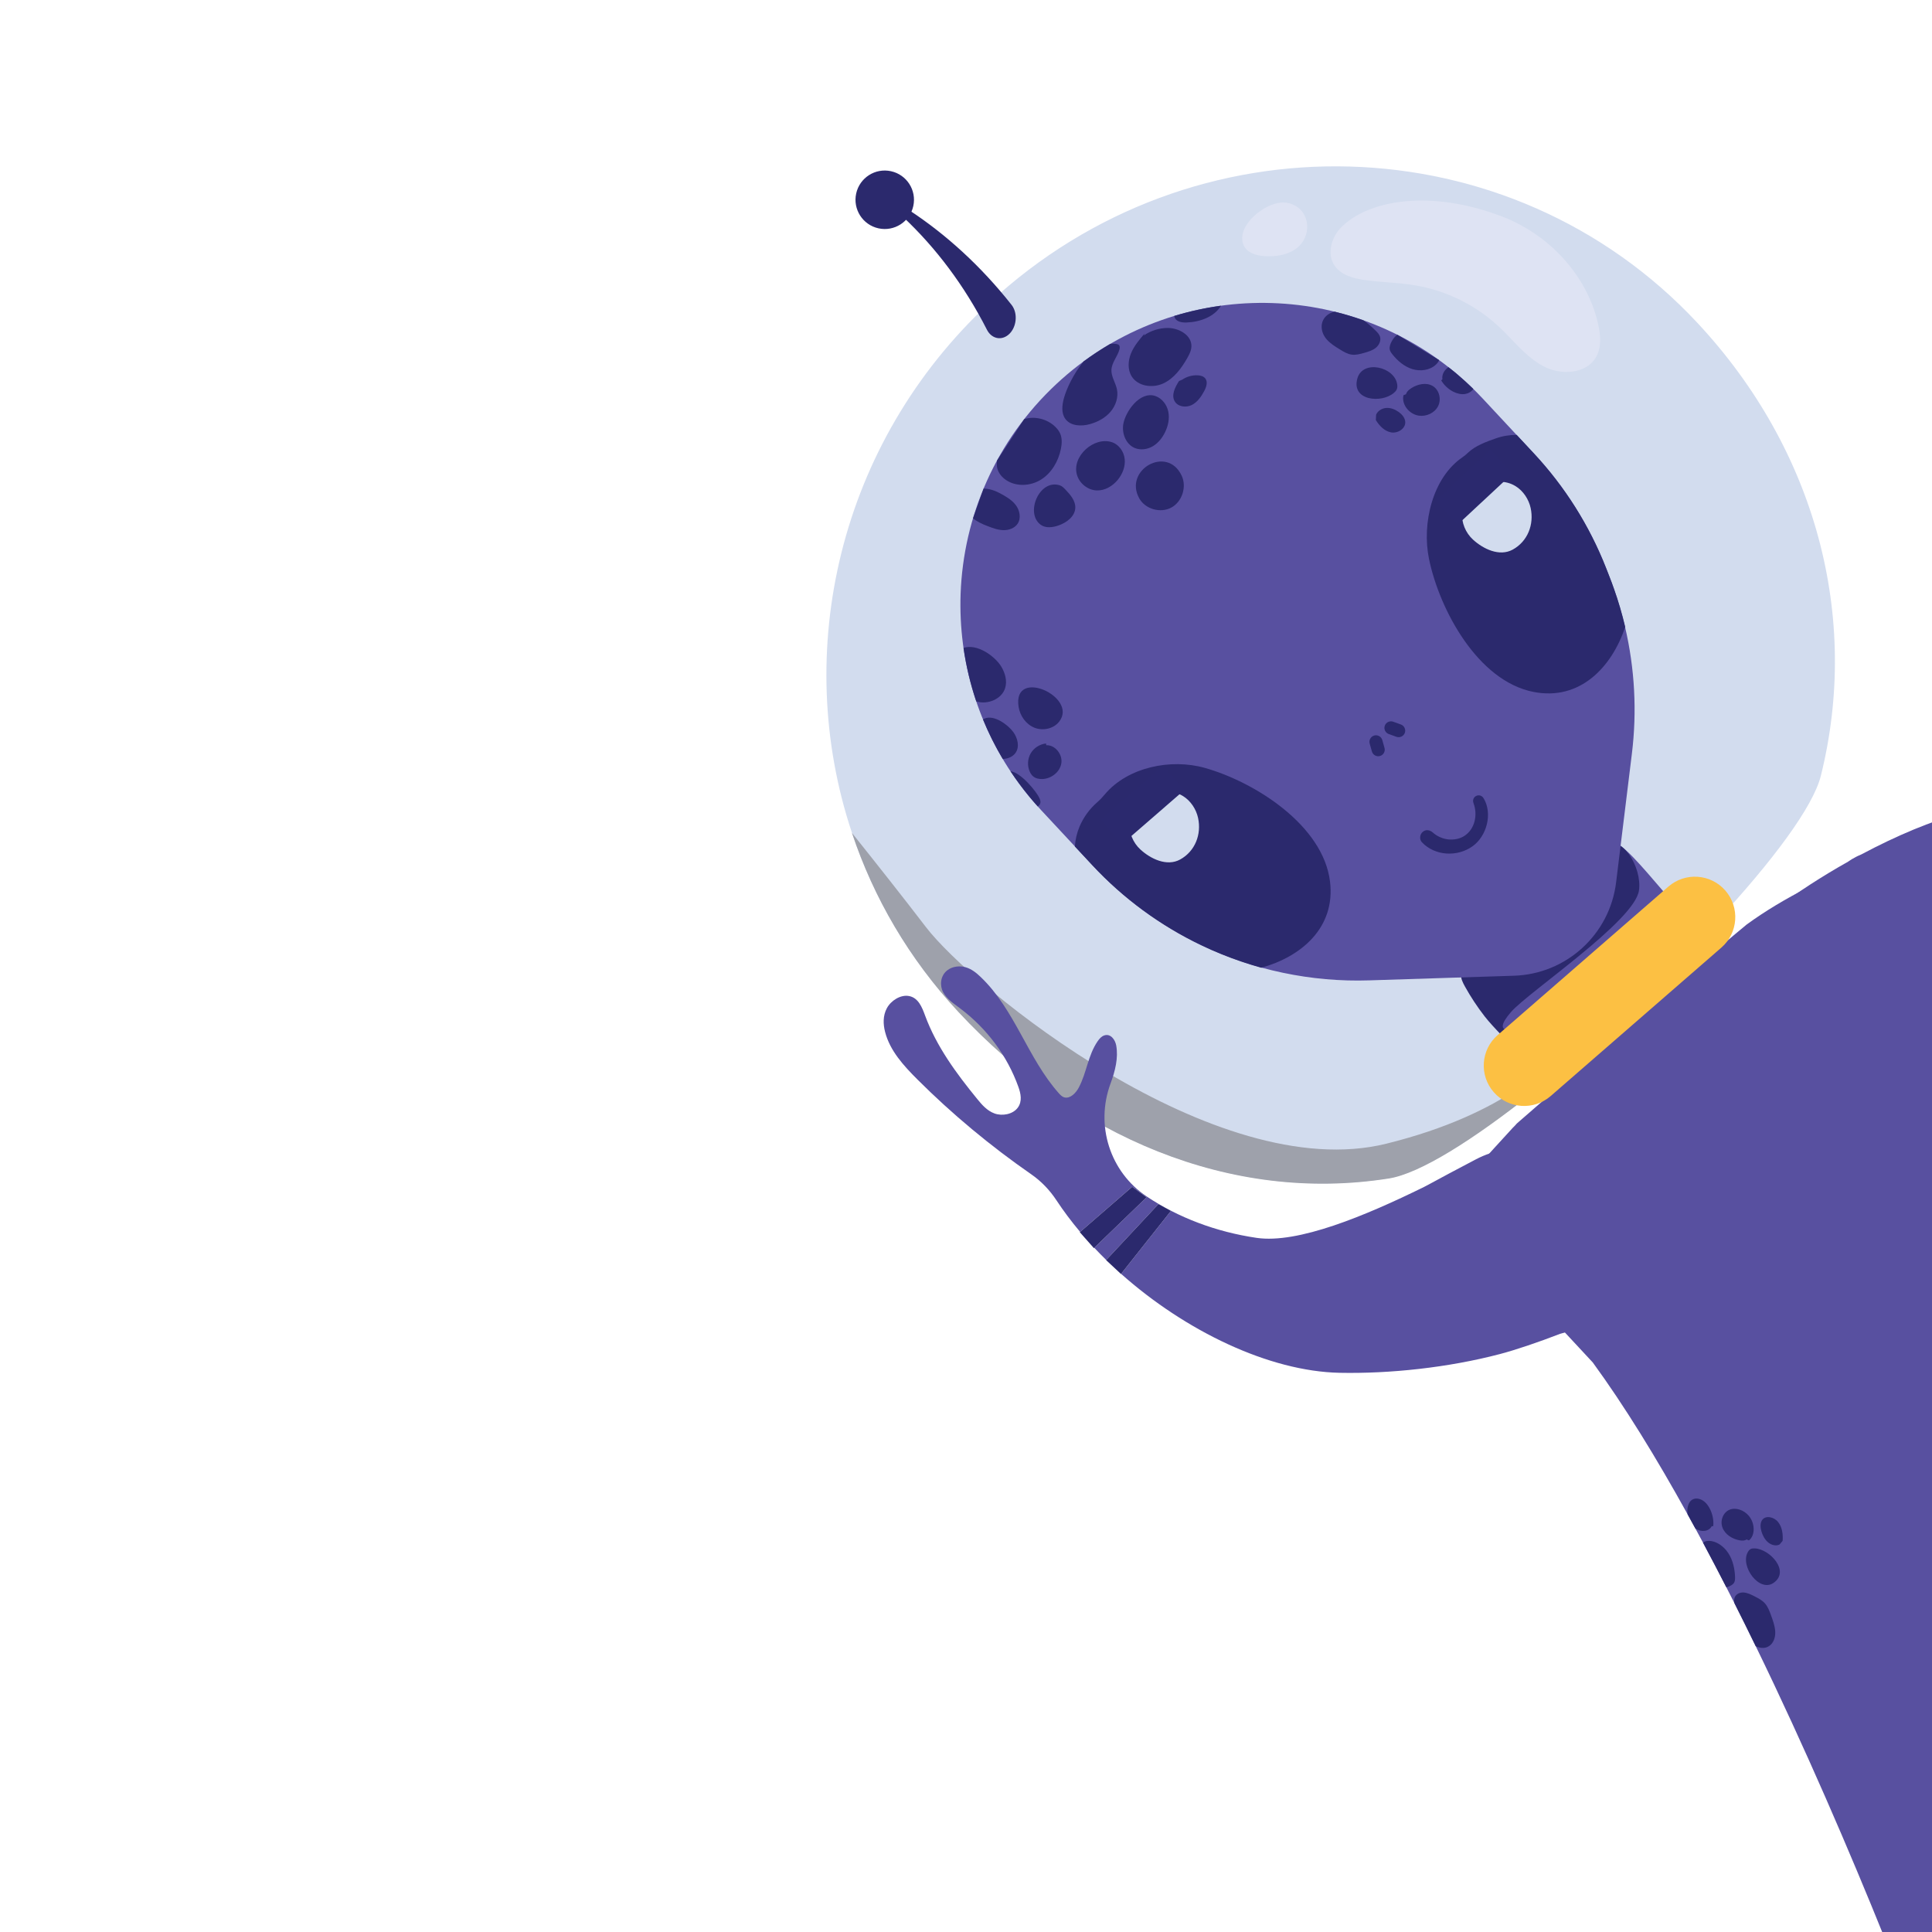 <svg xmlns="http://www.w3.org/2000/svg" viewBox="0 0 3000 3000" width="3000" height="3000" style="width: 100%; height: 100%; transform: translate3d(0px, 0px, 0px);" preserveAspectRatio="xMidYMid slice"><defs><clipPath id="__lottie_element_2"><rect width="3000" height="3000" x="0" y="0"></rect></clipPath><clipPath id="__lottie_element_4"><path d="M0,0 L2188,0 L2188,2619 L0,2619z"></path></clipPath></defs><g clip-path="url(#__lottie_element_2)"><g clip-path="url(#__lottie_element_4)" style="display: block;" transform="matrix(-1.381,1.201,1.201,1.381,2454.774,-1438.018)" opacity="1"><g style="display: block;" transform="matrix(0.999,0.034,-0.034,0.999,652.457,516.104)" opacity="1"><g opacity="1" transform="matrix(1,0,0,1,125.856,191.25)"><path fill="rgb(222,227,243)" fill-opacity="1" d=" M104.538,-181.666 C104.538,-181.666 125.606,-132.039 76.333,-94.186 C27.06,-56.333 7.06,39.119 7.06,39.119 C7.06,39.119 -9.607,129 -9.607,129 C-9.607,129 -106.939,191 -116.273,125 C-125.606,59 -92.273,-33.666 -92.273,-33.666 C-92.273,-33.666 -36.94,-112.888 15.06,-142.277 C67.06,-171.666 73.828,-191 73.828,-191 C73.828,-191 104.538,-181.666 104.538,-181.666z"></path></g></g><g style="display: block;" transform="matrix(0.999,0.034,-0.034,0.999,634.867,442.644)" opacity="1"><g opacity="1" transform="matrix(1,0,0,1,429.01,407.921)"><path fill="rgb(210,220,238)" fill-opacity="1" d=" M391.32,-158.14 C324.27,-305.229 174.279,-407.67 0,-407.67 C-236.801,-407.67 -428.76,-218.551 -428.76,14.729 C-428.76,162.099 -359.551,291.49 -243.44,367.06 C-197.471,396.99 -14.6,407.67 119.609,396.909 C183.05,391.829 235.609,381.961 257.71,367.06 C370.57,290.98 428.76,159.63 428.76,14.729 C428.76,-46.86 415.38,-105.38 391.32,-158.14z M-246.86,-204.779 C-255.95,-193.569 -266.471,-183.56 -275.26,-172.109 C-291.63,-150.739 -301.519,-124.471 -303.29,-97.61 C-304.391,-80.881 -302.5,-63.58 -308.03,-47.761 C-312.76,-34.191 -325.65,-22.039 -339.29,-22.039 C-341.57,-22.039 -343.87,-22.37 -346.15,-23.101 C-355.28,-26 -361.66,-34.199 -366.48,-42.489 C-387.96,-79.489 -387.63,-127.011 -368.67,-165.351 C-340.5,-222.33 -297.32,-251.119 -264.82,-251.119 C-264.17,-251.119 -263.51,-251.11 -262.86,-251.091 C-250.971,-250.66 -238.43,-243.05 -236.519,-231.3 C-234.95,-221.64 -240.7,-212.39 -246.86,-204.779z M-198.87,-277.131 C-205,-270.761 -212.69,-265.449 -221.42,-264.06 C-222.68,-263.859 -223.92,-263.76 -225.141,-263.76 C-241.67,-263.76 -254.18,-281.381 -243.99,-296.7 C-238.81,-304.49 -226.519,-308.51 -215.301,-308.51 C-208.87,-308.51 -202.801,-307.189 -198.599,-304.51 C-195.391,-302.459 -192.62,-299.47 -191.59,-295.81 C-189.7,-289.06 -194.01,-282.171 -198.87,-277.131z"></path></g></g><g style="display: block;" transform="matrix(0.999,0.034,-0.034,0.999,1108.363,708.574)" opacity="1"><g opacity="1" transform="matrix(1,0,0,1,5.155,543.025)"><path fill="rgb(158,161,171)" fill-opacity="1" d=" M-4.905,-1.325 C-4.905,-1.325 -1.426,-0.275 4.905,1.325 C-1.575,0.005 -4.905,-1.325 -4.905,-1.325z"></path></g><g opacity="1" transform="matrix(1,0,0,1,192.765,277.775)"><path fill="rgb(158,161,171)" fill-opacity="1" d=" M182.665,-104.655 C182.665,40.245 124.476,171.595 11.615,247.675 C-10.485,262.575 -63.045,272.445 -126.485,277.525 C-151.655,273.945 -171.535,269.406 -182.665,266.585 C-160.035,271.225 -99.114,275.855 -6.896,224.575 C124.015,151.765 159.905,-113.145 153.745,-176.255 C150.755,-206.875 147.636,-245.675 145.226,-277.525 C169.285,-224.765 182.665,-166.245 182.665,-104.655z"></path></g></g><g style="display: block;" transform="matrix(1,0,0,1,953.61,1134.251)" opacity="1"><g opacity="1" transform="matrix(1,0,0,1,97.112,74.554)"><path fill="rgb(88,80,160)" fill-opacity="1" d=" M-92,15.848 C-92.259,19.494 -92.515,23.267 -91.897,26.783 C-91.276,30.314 -89.827,33.244 -88.223,35.676 C-83.826,42.342 -78.174,45.914 -72.604,48.98 C-26.565,74.304 24.048,74.1 70.017,48.404 C74.37,45.97 78.782,43.219 82.309,38.182 C93.236,22.58 91.439,-6.701 88.651,-30.72 C87.908,-37.114 87.064,-43.863 84.49,-48.631 C82.711,-51.927 80.28,-53.92 77.865,-55.618 C51.287,-74.304 21.318,-65.722 -7.166,-59.781 C-27.575,-55.522 -48.092,-52.785 -68.637,-51.566 C-78.489,-50.981 -85.92,-67.647 -89.546,-52.491 C-93.236,-37.061 -90.812,-0.823 -92,15.848z"></path></g><g opacity="1" transform="matrix(1,0,0,1,99.102,46.71)"><path fill="rgb(43,41,109)" fill-opacity="1" d=" M76.449,34.993 C80.895,33.588 89.755,35.698 90.081,29.658 C90.415,23.466 90.708,14.864 90.368,8.919 C89.786,-1.28 88.431,-11.385 86.339,-21.15 C85.585,-24.666 84.612,-28.381 82.524,-30.431 C80.607,-32.313 78.15,-32.394 75.845,-32.372 C51.164,-32.151 26.632,-27.75 2.053,-24.964 C-10.313,-23.565 -22.71,-22.491 -35.116,-22.632 C-46.742,-22.765 -70.085,-35.699 -81.446,-34.196 C-98.852,-31.894 -93.786,1.123 -78.491,14.365 C-58.672,31.523 48.554,17.757 71.001,20.911 C98.852,24.824 76.449,34.993 76.449,34.993z"></path></g></g><g style="display: block;" transform="matrix(0.999,0.034,-0.034,0.999,808.801,537.733)" opacity="1"><g opacity="1" transform="matrix(1,0,0,1,256.443,331.252)"><path fill="rgb(88,80,160)" fill-opacity="1" d=" M-231.729,108.778 C-230.464,112.004 -229.156,115.145 -227.761,118.286 C-227.761,118.286 -227.761,118.328 -227.761,118.328 C-223.225,128.794 -218.124,138.998 -212.498,148.853 C-194.576,180.164 -171.202,208.202 -143.424,231.532 C-143.424,231.532 -59.175,302.35 -59.175,302.35 C-25.118,331.001 24.726,330.52 58.259,301.26 C58.259,301.26 150.794,220.457 150.794,220.457 C169.414,204.234 185.942,185.831 200.071,165.772 C203.734,160.584 207.222,155.306 210.536,149.9 C210.536,149.9 210.58,149.855 210.58,149.855 C214.113,144.056 217.47,138.17 220.609,132.109 C223.008,127.704 225.232,123.168 227.369,118.59 C230.072,112.833 232.602,106.946 234.914,100.973 C248.954,65.172 256.193,27.015 256.193,-11.448 C256.193,-11.448 256.193,-74.853 256.193,-74.853 C256.193,-84.751 255.626,-94.52 254.537,-104.113 C247.82,-163.158 221.001,-216.097 181.145,-255.998 C134.79,-302.309 70.775,-331.001 0,-331.001 C-128.772,-331.001 -235.348,-235.981 -253.445,-112.267 C-253.881,-109.564 -254.23,-106.861 -254.536,-104.113 C-254.536,-104.113 -254.536,-104.069 -254.536,-104.069 C-255.625,-94.475 -256.193,-84.751 -256.193,-74.853 C-256.193,-74.853 -256.193,-11.708 -256.193,-11.708 C-256.193,26.927 -248.91,65.258 -234.738,101.191 C-234.738,101.191 -231.729,108.778 -231.729,108.778z"></path></g></g><g style="display: block;" transform="matrix(0.999,0.034,-0.034,0.999,809.018,539.465)" opacity="1"><g opacity="1" transform="matrix(1,0,0,1,175.56,40.664)"><path fill="rgb(43,41,109)" fill-opacity="1" d=" M-1.648,-21.686 C-8.657,-20.665 -15.339,-17.502 -20.572,-12.729 C-27.636,-6.284 -31.554,5.736 -24.863,12.566 C-22.325,15.156 -18.77,16.444 -15.306,17.52 C-5.764,20.485 4.633,22.444 14.123,19.322 C23.616,16.2 31.555,6.52 29.636,-3.285 C28.335,-9.938 22.886,-15.176 16.728,-18.01 C10.57,-20.843 3.707,-21.661 -3.025,-22.444 C-3.025,-22.444 -1.648,-21.686 -1.648,-21.686z"></path></g><g opacity="1" transform="matrix(1,0,0,1,233.47,24.06)"><path fill="rgb(43,41,109)" fill-opacity="1" d=" M25.19,18.84 C19.081,21.99 12.12,23.81 5.291,23.02 C-1.539,22.22 -8.2,18.57 -11.72,12.66 C-14.64,7.76 -15.41,1.52 -19.47,-2.48 C-23.9,-6.84 -30.89,-7.219 -36.179,-10.48 C-37.3,-11.17 -38.44,-12.179 -38.44,-13.5 C-38.44,-14.34 -37.959,-15.11 -37.44,-15.77 C-36.38,-17.11 -35.169,-18.27 -33.829,-19.27 C-25.079,-21.24 -16.169,-22.77 -7.099,-23.81 C-7.099,-23.81 -7.089,-23.81 -7.089,-23.81 C6.02,-22.11 19.47,-16.77 26.821,-12.13 C31.84,-8.95 36.831,-4.54 37.53,1.361 C38.44,8.9 31.95,15.361 25.19,18.84z"></path></g><g opacity="1" transform="matrix(1,0,0,1,312.921,26.35)"><path fill="rgb(43,41,109)" fill-opacity="1" d=" M24.52,-14.66 C26.43,-13.06 27.96,-11.38 28.92,-9.66 C30.99,-5.95 31.22,-1.42 30.27,2.72 C27.91,12.99 18.46,20.78 8.11,22.71 C-2.24,24.63 -13.12,21.28 -21.7,15.18 C-25.44,12.52 -28.95,9.149 -30.36,4.78 C-31.1,2.49 -31.22,0.05 -31.07,-2.34 C-30.47,-11.67 -24.57,-20.64 -16.23,-24.63 C-16.23,-24.63 24.52,-14.66 24.52,-14.66z"></path></g><g opacity="1" transform="matrix(1,0,0,1,276.017,73.377)"><path fill="rgb(43,41,109)" fill-opacity="1" d=" M-20.483,-6.561 C-23.53,-1.014 -22.456,6.25 -18.646,11.302 C-14.836,16.355 -8.683,19.311 -2.414,20.169 C4.46,21.111 11.973,19.494 16.875,14.584 C22.218,9.232 23.531,0.372 20.184,-6.411 C12.931,-21.112 -12.698,-20.732 -20.483,-6.561z"></path></g><g opacity="1" transform="matrix(1,0,0,1,223.528,72.645)"><path fill="rgb(43,41,109)" fill-opacity="1" d=" M-21.623,-9.506 C-24.526,-4.216 -23.818,2.593 -20.696,7.757 C-17.575,12.919 -12.337,16.55 -6.705,18.711 C-1.743,20.613 3.738,21.474 8.926,20.332 C14.114,19.188 18.953,15.851 21.163,11.018 C24.526,3.66 20.951,-5.531 14.536,-10.462 C5.778,-17.193 -15.053,-21.475 -21.623,-9.506z"></path></g><g opacity="1" transform="matrix(1,0,0,1,248.114,117.526)"><path fill="rgb(43,41,109)" fill-opacity="1" d=" M-16.524,10.454 C-13.307,20.402 -1.745,26.871 8.372,24.235 C18.489,21.601 25.443,10.143 22.942,-0.008 C16.323,-26.871 -25.443,-17.141 -16.524,10.454z"></path></g><g opacity="1" transform="matrix(1,0,0,1,368.441,42.685)"><path fill="rgb(43,41,109)" fill-opacity="1" d=" M17.38,-8.986 C16.91,-4.706 15.04,-0.174 12.99,4.055 C10.95,8.265 8.84,12.555 5.521,15.845 C2.191,19.135 -2.649,21.294 -7.2,20.195 C-12.68,18.874 -16.22,13.175 -16.8,7.565 C-17.38,1.955 -15.62,-3.616 -13.809,-8.956 C-12.29,-13.446 -9.77,-18.134 -6.34,-21.294 C-6.34,-21.294 17.38,-8.986 17.38,-8.986z"></path></g><g opacity="1" transform="matrix(1,0,0,1,331.302,69.52)"><path fill="rgb(43,41,109)" fill-opacity="1" d=" M-18.454,-6.045 C-19.401,-4.334 -19.451,-2.284 -19.476,-0.328 C-19.557,5.749 -19.362,12.538 -15.066,16.839 C-9.84,22.069 -1.019,21.048 5.731,18.031 C10.445,15.925 15.188,12.507 16.219,7.448 C19.556,-8.917 -9.595,-22.07 -18.454,-6.045z"></path></g><g opacity="1" transform="matrix(1,0,0,1,127.231,36.31)"><path fill="rgb(43,41,109)" fill-opacity="1" d=" M12.79,-0.771 C4.25,6.7 -7.72,11.879 -18.42,8.82 C-7.37,1.03 4.32,-5.9 16.561,-11.879 C16.891,-11.4 17.16,-10.879 17.33,-10.31 C18.42,-6.74 15.6,-3.231 12.79,-0.771z"></path></g><g opacity="1" transform="matrix(1,0,0,1,177.242,79.508)"><path fill="rgb(43,41,109)" fill-opacity="1" d=" M-1.465,-10.902 C-6.046,-10.215 -10.383,-7.999 -13.625,-4.691 C-15.306,-2.977 -16.763,-0.759 -16.583,1.636 C-16.291,5.5 -12.13,7.727 -8.457,8.966 C-3.382,10.676 2.161,11.905 7.287,10.351 C12.412,8.798 16.763,3.607 15.673,-1.637 C14.398,-7.766 7.254,-10.369 1.185,-11.905 C1.185,-11.905 -1.465,-10.902 -1.465,-10.902z"></path></g><g opacity="1" transform="matrix(1,0,0,1,44.961,135.795)"><path fill="rgb(43,41,109)" fill-opacity="1" d=" M17.709,-8.586 C17.84,-3.856 16.56,0.784 15.3,5.345 C14.319,8.875 13.279,12.535 10.939,15.365 C8.68,18.096 5.43,19.795 2.279,21.414 C-0.98,23.085 -4.351,24.785 -8.011,25.025 C-11.66,25.256 -15.69,23.615 -17.121,20.245 C-17.84,18.565 -17.84,16.664 -17.77,14.835 C-17.621,10.104 -17.17,5.345 -16.131,0.725 C-16.121,0.725 -16.121,0.715 -16.121,0.715 C-12.211,-6.806 -7.94,-14.096 -3.32,-21.155 C-1.961,-22.025 -0.48,-22.676 1.109,-23.046 C10.66,-25.256 17.449,-17.606 17.709,-8.586z"></path></g><g opacity="1" transform="matrix(1,0,0,1,17.936,185.205)"><path fill="rgb(43,41,109)" fill-opacity="1" d=" M8.705,9.975 C5.144,16.155 -1.465,20.865 -8.606,20.834 C-10.155,20.825 -11.785,20.565 -13.125,19.825 C-13.125,19.825 -1.865,-20.015 -1.865,-20.015 C1.775,-20.865 9.165,-18.675 11.285,-15.505 C12.205,-14.126 12.435,-12.416 12.564,-10.765 C13.125,-3.645 12.265,3.785 8.705,9.975z"></path></g><g opacity="1" transform="matrix(1,0,0,1,59.613,179.873)"><path fill="rgb(43,41,109)" fill-opacity="1" d=" M-14.683,16.07 C-13.833,17.276 -12.761,18.388 -11.392,18.939 C-10.213,19.413 -8.906,19.436 -7.637,19.382 C6.141,18.791 23.386,-0.52 6.535,-10.727 C-7.847,-19.437 -23.386,3.7 -14.683,16.07z"></path></g><g opacity="1" transform="matrix(1,0,0,1,38.321,220.615)"><path fill="rgb(43,41,109)" fill-opacity="1" d=" M7.785,-12.71 C5.888,-14.704 2.722,-14.703 0.013,-14.207 C-6.356,-13.037 -12.866,-9.236 -14.602,-2.997 C-16.338,3.244 -12.236,10.322 -6.139,12.514 C-0.042,14.704 7.225,12.233 11.27,7.173 C16.339,0.832 15.679,-9.856 8.919,-14.351 C7.755,-13.878 6.591,-13.407 5.427,-12.934 C5.427,-12.934 7.785,-12.71 7.785,-12.71z"></path></g><g opacity="1" transform="matrix(1,0,0,1,8.256,228.8)"><path fill="rgb(43,41,109)" fill-opacity="1" d=" M6.006,4.16 C4.796,7.41 2.825,10.49 -0.064,12.41 C-2.374,13.94 -5.336,14.61 -8.006,14.02 C-7.745,8.181 -7.274,2.4 -6.624,-3.34 C-6.624,-3.34 -6.624,-3.379 -6.624,-3.379 C-6.314,-6.129 -5.965,-8.84 -5.535,-11.539 C-5.426,-12.329 -5.306,-13.11 -5.176,-13.89 C-1.115,-14.61 3.296,-13.329 5.585,-9.93 C5.585,-9.93 6.975,-9.949 6.975,-9.949 C8.005,-5.279 7.665,-0.319 6.006,4.16z"></path></g><g opacity="1" transform="matrix(1,0,0,1,69.565,214.656)"><path fill="rgb(43,41,109)" fill-opacity="1" d=" M5.999,-12.094 C2.627,-13.642 -1.549,-12.68 -4.398,-10.306 C-7.249,-7.929 -8.898,-4.362 -9.635,-0.727 C-10.341,2.749 -10.166,6.707 -7.826,9.371 C-4.071,13.642 3.555,12.062 6.93,7.486 C10.306,2.907 10.342,-3.337 9.249,-8.919 C9.249,-8.919 5.999,-12.094 5.999,-12.094z"></path></g><g opacity="1" transform="matrix(1,0,0,1,470.835,135.705)"><path fill="rgb(43,41,109)" fill-opacity="1" d=" M18.915,13.635 C18.876,13.704 18.835,13.775 18.796,13.845 C13.755,22.345 1.956,26.945 -6.654,22.105 C-12.234,18.954 -15.454,12.715 -16.755,6.435 C-18.915,-3.975 -14.964,-22.235 -4.095,-26.945 C4.745,-14.206 12.466,-0.636 18.915,13.635z"></path></g><g opacity="1" transform="matrix(1,0,0,1,495.066,184.65)"><path fill="rgb(43,41,109)" fill-opacity="1" d=" M11.525,15.78 C8.355,18.53 4.145,20.23 0.085,19.38 C-6.116,18.09 -9.804,11.45 -10.594,5.17 C-11.524,-2.2 -8.884,-16.98 -0.495,-19.861 C-0.014,-20.02 0.455,-20.151 0.924,-20.23 C5.305,-8.611 8.866,3.42 11.525,15.78z"></path></g><g opacity="1" transform="matrix(1,0,0,1,447.834,179.921)"><path fill="rgb(43,41,109)" fill-opacity="1" d=" M2.174,29.951 C9.819,31.143 17.763,26.352 21.023,19.334 C24.281,12.318 23.092,3.661 18.75,-2.743 C-0.51,-31.143 -24.28,25.827 2.174,29.951z"></path></g><g opacity="1" transform="matrix(1,0,0,1,481.909,226.585)"><path fill="rgb(43,41,109)" fill-opacity="1" d=" M-10.29,-9.563 C-16.058,-4.636 -15.222,5.607 -9.289,10.332 C-3.356,15.057 5.92,14.192 11.658,9.232 C13.807,7.376 15.584,4.895 15.891,2.072 C16.058,0.534 15.779,-1.025 15.301,-2.497 C13.626,-7.636 9.35,-11.853 4.188,-13.456 C-0.976,-15.058 -6.888,-14.002 -11.179,-10.716 C-11.179,-10.716 -10.29,-9.563 -10.29,-9.563z"></path></g><g opacity="1" transform="matrix(1,0,0,1,507.626,231.485)"><path fill="rgb(43,41,109)" fill-opacity="1" d=" M4.685,18.695 C3.325,18.965 1.925,18.735 0.855,17.855 C-0.215,16.985 -0.775,15.645 -1.215,14.335 C-2.935,9.335 -4.685,-11.955 1.275,-18.965 C1.985,-14.705 2.585,-10.395 3.075,-6.065 C3.996,2.065 4.555,10.335 4.685,18.695z"></path></g></g><g style="display: block;" transform="matrix(0.999,0.034,-0.034,0.999,1032.907,946.227)" opacity="1"><g opacity="1" transform="matrix(1,0,0,1,28.732,9.677)"><path fill="rgb(43,41,109)" fill-opacity="1" d=" M4.129,8.03 C4.129,8.03 4.129,8.03 4.129,8.03 C1.409,9.427 -1.96,8.346 -3.357,5.628 C-3.357,5.628 -6.53,-0.542 -6.53,-0.542 C-7.929,-3.261 -6.848,-6.63 -4.128,-8.029 C-1.408,-9.427 1.96,-8.346 3.358,-5.626 C3.358,-5.626 6.531,0.543 6.531,0.543 C7.929,3.262 6.849,6.632 4.129,8.03z"></path></g><g opacity="1" transform="matrix(1,0,0,1,8.179,9.677)"><path fill="rgb(43,41,109)" fill-opacity="1" d=" M-4.129,8.03 C-4.129,8.03 -4.129,8.03 -4.129,8.03 C-1.409,9.427 1.96,8.346 3.358,5.628 C3.358,5.628 6.53,-0.542 6.53,-0.542 C7.929,-3.261 6.848,-6.63 4.129,-8.029 C1.409,-9.427 -1.96,-8.346 -3.358,-5.626 C-3.358,-5.626 -6.53,0.543 -6.53,0.543 C-7.929,3.262 -6.848,6.632 -4.129,8.03z"></path></g></g><g style="display: block;" transform="matrix(0.999,0.034,-0.034,0.999,1144.959,828.552)" opacity="1"><g opacity="1" transform="matrix(1,0,0,1,83.474,110.213)"><path fill="rgb(43,41,109)" fill-opacity="1" d=" M83.225,-91.328 C83.225,-91.328 83.225,-69.524 83.225,-69.524 C83.225,-31.062 75.985,7.094 61.945,42.896 C59.633,48.869 57.103,54.756 54.4,60.513 C49.385,71.327 43.76,81.705 37.612,91.778 C37.612,91.778 37.567,91.822 37.567,91.822 C6.388,108.088 -31.856,109.963 -55.011,77.998 C-83.225,39.102 -65.957,-27.095 -42.975,-64.946 C-27.235,-90.822 4.662,-109.963 34.249,-106.402 C37.354,-106.028 40.482,-105.748 43.606,-105.868 C52.052,-106.19 60.649,-104.572 68.574,-101.097 C74.068,-98.654 78.952,-95.34 83.225,-91.328z"></path></g></g><g style="display: block;" transform="matrix(0.999,0.034,-0.034,0.999,799.346,813.185)" opacity="1"><g opacity="1" transform="matrix(1,0,0,1,83.474,112.313)"><path fill="rgb(43,41,109)" fill-opacity="1" d=" M55.055,79.4 C31.419,112.062 -8.003,109.359 -39.53,92.177 C-45.156,82.322 -50.259,72.119 -54.793,61.653 C-54.793,61.653 -54.793,61.609 -54.793,61.609 C-56.188,58.469 -57.496,55.33 -58.76,52.103 C-58.76,52.103 -61.77,44.516 -61.77,44.516 C-75.942,8.584 -83.225,-29.748 -83.225,-68.384 C-83.225,-68.384 -83.225,-89.883 -83.225,-89.883 C-78.952,-93.938 -74.067,-97.252 -68.528,-99.695 C-60.208,-103.344 -51.308,-107.123 -42.522,-107.016 C-40.577,-106.993 -38.639,-107.063 -36.717,-107.362 C-6.453,-112.063 26.875,-90.084 43.019,-63.544 C66,-25.693 83.225,40.504 55.055,79.4z"></path></g></g><g style="display: block;" transform="matrix(0.999,0.034,-0.034,0.999,1212.087,857.153)" opacity="1"><g opacity="1" transform="matrix(1,0,0,1,30.275,32.679)"><path fill="rgb(210,220,238)" fill-opacity="1" d=" M20.622,-23.384 C13.666,-30.101 3.521,-32.429 -5.783,-30.357 C-11.258,-29.137 -16.658,-25.729 -20.338,-21.123 C-23.951,-17.905 -26.682,-13.764 -28.028,-8.802 C-30.025,-1.441 -28.602,6.875 -24.729,13.406 C-17.457,25.668 -3.636,32.429 10.448,28.881 C23.007,25.716 28.468,11.266 29.367,-0.392 C30.026,-8.931 26.761,-17.454 20.622,-23.384z"></path></g></g><g style="display: block;" transform="matrix(0.999,0.034,-0.034,0.999,826.626,843.923)" opacity="1"><g opacity="1" transform="matrix(1,0,0,1,30.275,32.679)"><path fill="rgb(210,220,238)" fill-opacity="1" d=" M20.621,-23.384 C13.666,-30.101 3.521,-32.429 -5.784,-30.357 C-11.26,-29.137 -16.658,-25.729 -20.339,-21.123 C-23.951,-17.905 -26.683,-13.764 -28.029,-8.802 C-30.026,-1.441 -28.602,6.875 -24.73,13.406 C-17.456,25.668 -3.637,32.429 10.448,28.881 C23.006,25.716 28.468,11.266 29.367,-0.392 C30.026,-8.931 26.76,-17.454 20.621,-23.384z"></path></g></g><g style="display: block;" transform="matrix(1,0.001,-0.001,1,1021.001,1037.095)" opacity="1"><g opacity="1" transform="matrix(1,0,0,1,32.855,19.429)"><path fill="rgb(43,41,109)" fill-opacity="1" d=" M26.249,-19.179 C22.563,-19.179 20.423,-16.311 20.031,-12.961 C19.521,-8.6 17.284,-3.574 13.951,-0.054 C10.661,3.42 6.234,6.068 1.449,6.662 C-9.152,7.976 -18.729,0.388 -22.31,-9.185 C-24.463,-14.944 -32.606,-12.719 -31.508,-6.648 C-28.824,8.186 -12.505,19.178 2.193,17.81 C18,16.341 31.789,3.179 32.465,-12.961 C32.605,-16.319 29.508,-19.179 26.249,-19.179z"></path></g></g><g style="display: block;" transform="matrix(1,0,0,1,731.723,1276.238)" opacity="1"><g opacity="1" transform="matrix(1,0,0,1,357.795,464.435)"><path fill="rgb(88,80,160)" fill-opacity="1" d=" M356.615,380.826 C356.125,381.387 351.745,379.596 348.426,380.476 C341.586,382.286 334.385,385.795 327.285,391.675 C309.275,406.575 303.855,419.466 302.245,425.305 C302.195,425.495 302.176,425.676 302.195,425.866 C302.535,431.217 302.926,440.136 303.805,450.716 C303.855,451.355 303.745,451.945 303.525,452.466 C303.426,452.716 303.355,452.976 303.375,453.246 C303.506,455.036 303.645,456.875 303.805,458.775 C304.095,462.305 299.735,464.184 297.365,461.555 C297.365,461.555 72.495,211.665 72.495,211.665 C72.495,211.665 71.985,211.156 71.985,211.156 C46.105,188.806 -41.015,149.155 -74.775,203.555 C-98.834,242.325 -104.834,329.065 -105.035,403.764 C-105.025,407.595 -105.005,411.387 -104.965,415.137 C-104.965,415.366 -104.525,428.637 -104.515,429.706 C-104.485,434.446 -110.485,426.356 -114.135,423.326 C-124.385,414.826 -141.605,406.105 -167.305,409.805 C-199.255,414.405 -212.425,433.196 -214.584,436.626 C-214.824,437.006 -215.095,437.335 -215.425,437.645 C-216.435,438.595 -218.855,440.896 -222.315,444.256 C-224.295,446.185 -227.615,445.346 -228.435,442.706 C-239.385,407.606 -250.605,356.705 -260.465,300.565 C-262.815,287.245 -265.074,273.646 -267.244,259.876 C-267.925,255.576 -268.595,251.255 -269.255,246.935 C-271.595,231.495 -273.815,215.935 -275.875,200.425 C-283.445,143.355 -288.855,87.096 -290.615,41.387 C-291.115,28.286 -291.385,14.686 -291.315,0.716 C-291.685,-85.754 -279.755,-187.934 -231.904,-277.024 C-231.785,-277.254 -231.635,-277.464 -231.465,-277.664 C-230.815,-278.394 -230.904,-279.524 -231.605,-280.214 C-254.095,-302.524 -357.545,-355.224 -350.164,-388.644 C-350.115,-388.894 -350.105,-389.154 -350.154,-389.404 C-351.475,-395.954 -349.555,-401.985 -343.205,-407.174 C-330.755,-417.374 -243.975,-456.824 -165.355,-463.594 C-163.834,-463.724 -142.195,-464.044 -141.145,-464.044 C-141.145,-464.044 58.985,-464.185 58.985,-464.185 C59.176,-464.185 86.256,-464.174 91.885,-464.174 C92.695,-464.174 93.506,-464.105 94.295,-463.945 C94.305,-463.945 94.305,-463.935 94.305,-463.935 C94.405,-463.915 96.655,-463.794 97.666,-463.674 C116.235,-461.564 186.775,-453.474 244.115,-445.884 C260.515,-444.485 322.645,-439.284 335.775,-439.424 C338.985,-439.454 338.995,-438.894 337.006,-437.974 C328.625,-434.134 321.475,-427.874 317.365,-419.624 C311.215,-407.264 288.315,-392.204 274.775,-384.094 C268.365,-380.254 261.075,-378.154 253.615,-377.974 C253.615,-377.974 181.965,-376.205 181.965,-376.205 C180.965,-376.175 180.155,-375.374 180.135,-374.363 C179.295,-333.804 177.586,-285.905 177.045,-268.935 C177.045,-268.864 177.045,-268.794 177.055,-268.724 C180.916,-223.414 189.455,-172.284 200.865,-118.934 C200.875,-118.934 200.875,-118.924 200.875,-118.914 C201.815,-114.485 202.785,-110.034 203.775,-105.574 C204.756,-101.104 205.765,-96.624 206.795,-92.124 C209.935,-78.354 213.245,-64.485 216.695,-50.564 C217.875,-45.784 219.075,-40.994 220.295,-36.204 C220.295,-36.204 220.295,-36.194 220.295,-36.194 C223.635,-22.994 227.105,-9.764 230.666,3.426 C230.666,3.426 230.666,3.436 230.666,3.436 C255.715,96.526 285.185,188.186 310.145,260.596 C323.176,298.396 338.495,335.005 352.985,366.795 C353.615,368.184 357.545,379.786 356.615,380.826z"></path></g></g><g style="display: block;" transform="matrix(0.951,-0.309,0.309,0.951,996.002,1010.745)" opacity="1"><g opacity="1" transform="matrix(1,0,0,1,280.302,252.812)"><path fill="rgb(88,80,160)" fill-opacity="1" d=" M277.592,-223.609 C276.601,-230.182 274.05,-236.96 268.321,-241.547 C262.591,-246.133 253.075,-247.724 247.03,-243.712 C240.256,-239.214 240.563,-230.547 240.925,-223.143 C242.286,-195.19 235.738,-167.583 227.875,-140.623 C226.098,-134.527 224.095,-128.192 219.146,-123.587 C214.196,-118.983 205.364,-116.777 199.154,-120.385 C193.328,-123.771 192.07,-130.516 191.726,-136.444 C190.107,-164.435 196.931,-192.563 211.365,-217.396 C214.69,-223.115 218.483,-228.867 219.076,-235.279 C219.669,-241.691 215.963,-249.043 208.702,-251.05 C203.239,-252.561 197.18,-250.629 193.142,-247.295 C189.101,-243.962 186.734,-239.44 184.78,-234.925 C168.753,-197.887 175.046,-155.867 162.188,-117.882 C161.554,-116.011 160.795,-114.048 159.04,-112.815 C155.024,-109.996 148.832,-112.643 144.947,-115.763 C133.608,-124.862 127.095,-137.928 114.612,-145.857 C112.545,-147.171 110.122,-148.371 107.593,-148.169 C101.897,-147.714 100.486,-141.176 101.58,-136.363 C103.957,-125.92 110.714,-116.931 118.75,-108.391 C144.493,-81.032 148.448,-39.691 127.846,-8.278 C110.115,18.758 85.372,42.421 55.771,60.463 C25.524,78.898 -36.368,79.326 -91.757,76.253 C-93.083,76.18 -94.4,76.075 -95.72,75.936 C-105.274,74.931 -124.593,73.285 -141.561,71.884 C-158.603,70.479 -175.615,74.503 -190.179,83.329 C-192.187,84.546 -194.268,85.633 -196.408,86.601 C-197.643,87.16 -199.156,87.95 -200.666,89.01 C-236.121,113.918 -280.052,207.409 -271.767,227.181 C-261.135,252.561 -151.365,236.14 -149.337,236.075 C-129.813,235.447 -109.399,233.912 -95.705,231.915 C-50.583,225.337 -2.939,210.731 35.703,193.381 C90.246,168.894 142.244,109.666 173.522,43.632 C173.522,43.632 113.712,11.014 113.712,11.014 C113.712,11.014 121.189,1.509 121.189,1.509 C121.189,1.509 180.529,27.872 180.529,27.872 C182.394,23.394 184.161,18.896 185.823,14.385 C185.823,14.385 128.227,-7.686 128.227,-7.686 C128.227,-7.686 136.017,-20.677 136.017,-20.677 C136.017,-20.677 191.595,-2.704 191.595,-2.704 C194.944,-13.613 197.654,-24.533 199.632,-35.344 C201.482,-45.453 205.142,-55.147 210.619,-63.841 C233.217,-99.712 252.499,-137.141 268.108,-175.732 C274.331,-191.118 280.052,-207.288 277.592,-223.609z"></path></g><g opacity="1" transform="matrix(1,0,0,1,440.393,249.742)"><path fill="rgb(43,41,109)" fill-opacity="1" d=" M-31.864,-4.617 C-31.864,-4.617 25.732,17.454 25.732,17.454 C25.732,17.454 26.129,17.608 26.129,17.608 C26.129,17.608 31.864,0.483 31.864,0.483 C31.864,0.483 31.503,0.365 31.503,0.365 C31.503,0.365 -24.075,-17.608 -24.075,-17.608 C-24.075,-17.608 -31.864,-4.617 -31.864,-4.617z"></path></g><g opacity="1" transform="matrix(1,0,0,1,427.492,275.418)"><path fill="rgb(43,41,109)" fill-opacity="1" d=" M-33.478,-11.592 C-33.478,-11.592 26.332,21.026 26.332,21.026 C26.332,21.026 26.459,21.096 26.459,21.096 C26.459,21.096 33.478,5.328 33.478,5.328 C33.478,5.328 33.338,5.266 33.338,5.266 C33.338,5.266 -26.001,-21.097 -26.001,-21.097 C-26.001,-21.097 -33.478,-11.592 -33.478,-11.592z"></path></g></g><g style="display: block;" transform="matrix(1,0,0,1,918.697,1208.964)" opacity="1"><g opacity="1" transform="matrix(1,0,0,1,130.508,34.526)"><path fill="rgb(252,192,67)" fill-opacity="1" d=" M95.983,34.275 C95.983,34.275 -95.983,34.275 -95.983,34.275 C-114.912,34.275 -130.258,18.93 -130.258,0.001 C-130.258,-18.929 -114.912,-34.275 -95.983,-34.275 C-95.983,-34.275 95.983,-34.275 95.983,-34.275 C114.913,-34.275 130.258,-18.929 130.258,0.001 C130.258,18.93 114.913,34.275 95.983,34.275z"></path></g></g><g style="display: block;" transform="matrix(1,0,0,1,1025.564,1732.17)" opacity="1"><g opacity="1" transform="matrix(1,0,0,1,15.169,11.824)"><path fill="rgb(43,41,109)" fill-opacity="1" d=" M0.001,11.574 C14.896,11.574 14.92,-11.574 0.001,-11.574 C-14.895,-11.574 -14.919,11.574 0.001,11.574z"></path></g></g><g style="display: block;" transform="matrix(1,0,0,1,813.393,1614.138)" opacity="1"><g opacity="1" transform="matrix(1,0,0,1,12.855,349.63)"><path fill="rgb(43,41,109)" fill-opacity="1" d=" M12.505,4.25 C12.415,7.791 11.065,11.12 9.745,14.33 C8.385,17.65 6.965,21.061 4.545,23.48 C2.135,25.91 -1.545,27.08 -4.355,25.301 C-4.965,24.91 -5.496,24.41 -5.986,23.841 C-8.326,8.4 -10.545,-7.159 -12.605,-22.67 C-7.224,-27.08 -0.035,-24.859 4.315,-18.83 C6.955,-15.17 8.565,-10.72 10.145,-6.35 C11.365,-2.949 12.606,0.58 12.505,4.25z"></path></g><g opacity="1" transform="matrix(1,0,0,1,19.235,406.07)"><path fill="rgb(43,41,109)" fill-opacity="1" d=" M3.326,19.71 C1.886,20.98 0.105,21.96 -1.704,21.72 C-2.364,21.63 -2.985,21.38 -3.574,21.03 C-5.924,7.71 -8.185,-5.89 -10.355,-19.66 C-7.695,-21.12 -4.435,-21.96 -2.415,-21.19 C-1.035,-20.67 0.046,-19.45 1.025,-18.229 C5.246,-12.95 8.646,-6.55 9.506,0.521 C10.355,7.59 8.306,15.36 3.326,19.71z"></path></g><g opacity="1" transform="matrix(1,0,0,1,43.426,378.105)"><path fill="rgb(43,41,109)" fill-opacity="1" d=" M-1.572,17.89 C-0.333,18.323 1.01,18.544 2.257,18.141 C3.331,17.793 4.251,17.01 5.104,16.19 C14.355,7.284 15.938,-18.544 -1.261,-16.289 C-15.939,-14.363 -14.276,13.444 -1.572,17.89z"></path></g><g opacity="1" transform="matrix(1,0,0,1,49.487,418.673)"><path fill="rgb(43,41,109)" fill-opacity="1" d=" M-0.378,-13.944 C-2.77,-14.358 -4.968,-12.419 -6.581,-10.367 C-10.375,-5.542 -12.852,1.452 -10.698,7.447 C-8.544,13.444 -1.884,16.525 3.53,14.522 C8.943,12.518 12.661,6.113 12.746,-0.365 C12.852,-8.481 6.641,-16.525 -0.474,-15.936 C-1.027,-14.849 -1.582,-13.764 -2.136,-12.677 C-2.136,-12.677 -0.378,-13.944 -0.378,-13.944z"></path></g><g opacity="1" transform="matrix(1,0,0,1,30.515,446.534)"><path fill="rgb(43,41,109)" fill-opacity="1" d=" M2.083,-13.372 C-2.849,-15.223 -8.485,-10.894 -9.823,-5.184 C-11.162,0.525 -8.865,6.77 -5.066,10.798 C-2.67,13.337 0.594,15.222 3.811,14.528 C6.808,13.882 9.207,11.029 10.185,7.742 C11.162,4.454 10.875,0.818 9.961,-2.493 C8.705,-7.054 6.271,-11.185 3.042,-14.241 C3.042,-14.241 2.083,-13.372 2.083,-13.372z"></path></g><g opacity="1" transform="matrix(1,0,0,1,68.867,395.715)"><path fill="rgb(43,41,109)" fill-opacity="1" d=" M-2.174,-13.256 C-5.349,-12.413 -7.732,-9.096 -8.433,-5.473 C-9.133,-1.849 -8.359,1.981 -6.913,5.306 C-5.533,8.485 -3.279,11.508 -0.221,12.18 C4.686,13.256 9.133,7.335 9.014,1.65 C8.893,-4.037 5.555,-8.994 1.793,-12.736 C1.793,-12.736 -2.174,-13.256 -2.174,-13.256z"></path></g><g opacity="1" transform="matrix(1,0,0,1,491.926,112.846)"><path fill="rgb(43,41,109)" fill-opacity="1" d=" M14.865,17.114 C14.865,17.114 14.865,17.125 14.865,17.125 C14.465,18.144 13.955,19.094 13.324,19.974 C8.014,27.375 -0.916,25.245 -6.115,18.154 C-8.846,14.434 -10.566,9.965 -12.236,5.564 C-13.545,2.144 -14.865,-1.396 -14.846,-5.046 C-14.825,-8.575 -13.545,-11.846 -12.285,-15.005 C-10.986,-18.276 -9.625,-21.625 -7.256,-23.966 C-4.875,-26.316 -1.196,-27.375 1.664,-25.516 C2.795,-24.785 3.684,-23.686 4.494,-22.516 C4.494,-22.516 4.494,-22.505 4.494,-22.505 C7.834,-9.306 11.304,3.925 14.865,17.114z"></path></g><g opacity="1" transform="matrix(1,0,0,1,482.19,56.16)"><path fill="rgb(43,41,109)" fill-opacity="1" d=" M10.63,19.81 C8.021,21.139 4.83,21.839 2.819,21.03 C1.43,20.459 0.31,19.219 -0.7,17.98 C-5.05,12.6 -8.61,6.139 -9.62,-0.93 C-10.63,-7.99 -8.729,-15.67 -3.82,-19.85 C-2.52,-20.97 -0.931,-21.84 0.73,-21.751 C3.87,-7.98 7.18,5.889 10.63,19.81z"></path></g><g opacity="1" transform="matrix(1,0,0,1,458.759,82.918)"><path fill="rgb(43,41,109)" fill-opacity="1" d=" M0.849,-17.518 C-0.405,-17.984 -1.761,-18.243 -3.005,-17.876 C-4.078,-17.562 -4.987,-16.81 -5.826,-16.018 C-14.937,-7.418 -15.978,18.243 1.263,16.493 C15.978,14.999 13.715,-12.726 0.849,-17.518z"></path></g><g opacity="1" transform="matrix(1,0,0,1,451.467,42.541)"><path fill="rgb(43,41,109)" fill-opacity="1" d=" M0.661,13.958 C3.074,14.439 5.243,12.572 6.821,10.576 C10.533,5.882 12.873,-1.008 10.581,-7.036 C8.288,-13.067 1.527,-16.325 -3.872,-14.488 C-9.272,-12.648 -12.873,-6.381 -12.82,0.064 C-12.756,8.141 -6.339,16.325 0.8,15.944 C1.334,14.878 1.868,13.813 2.401,12.748 C2.401,12.748 0.661,13.958 0.661,13.958z"></path></g><g opacity="1" transform="matrix(1,0,0,1,469.26,15.45)"><path fill="rgb(43,41,109)" fill-opacity="1" d=" M10.64,5.51 C9.37,11.1 3.829,15.2 -1.14,13.221 C-1.14,13.221 -2.08,14.061 -2.08,14.061 C-5.4,10.93 -7.93,6.74 -9.29,2.17 C-10.28,-1.15 -10.64,-4.779 -9.73,-8.029 C-8.82,-11.269 -6.469,-14.04 -3.469,-14.599 C-0.251,-15.2 3.07,-13.229 5.54,-10.63 C6.34,-9.79 7.07,-8.859 7.73,-7.849 C7.74,-7.849 7.74,-7.84 7.74,-7.83 C8.68,-3.4 9.65,1.05 10.64,5.51z"></path></g><g opacity="1" transform="matrix(1,0,0,1,432.4,64.867)"><path fill="rgb(43,41,109)" fill-opacity="1" d=" M2.526,13.292 C5.7,12.545 8.024,9.312 8.652,5.727 C9.279,2.14 8.42,-1.697 6.896,-5.047 C5.441,-8.251 3.111,-11.322 0.022,-12.079 C-4.935,-13.292 -9.279,-7.527 -9.038,-1.865 C-8.796,3.799 -5.335,8.829 -1.472,12.663 C-1.472,12.663 2.526,13.292 2.526,13.292z"></path></g></g><g style="display: block;" transform="matrix(0.996,0.087,-0.087,0.996,509.376,1242.428)" opacity="1"><g opacity="1" transform="matrix(1,0,0,1,115.196,287.165)"><path fill="rgb(88,80,160)" fill-opacity="1" d=" M-34.59,-4.371 C-34.59,-4.371 26.181,16.689 26.181,16.689 C26.181,16.689 23.416,21.883 23.416,21.883 C26.761,15.943 30.477,10.233 34.59,4.669 C34.59,4.669 -29.486,-21.883 -29.486,-21.883 C-31.305,-16.063 -33.008,-10.223 -34.59,-4.371z"></path></g><g opacity="1" transform="matrix(1,0,0,1,88.348,448.376)"><path fill="rgb(88,80,160)" fill-opacity="1" d=" M-12.75,-145.185 C-17.154,-125.197 -20.059,-105.264 -21.197,-85.903 C-44.065,-39.211 -63.025,9.395 -77.723,59.263 C-83.18,77.779 -88.098,97.18 -84.834,116.206 C-83.216,125.635 -79.224,135.268 -70.056,139.65 C-65.118,142.009 -59.245,141.927 -54.721,138.849 C-46.67,133.373 -47.455,122.42 -48.229,113.159 C-50.969,80.383 -45.789,47.475 -39.268,15.239 C-37.414,6.083 -35.227,-3.54 -27.124,-9.409 C-23.396,-12.109 -18.616,-13.134 -14.236,-11.714 C-6.035,-9.057 -4.084,-0.018 -3.363,7.862 C-0.365,40.666 -5.793,74.205 -18.986,104.388 C-22.024,111.338 -25.529,118.362 -25.806,125.942 C-26.083,133.522 -22.017,141.913 -14.665,143.781 C-9.133,145.185 -3.177,142.499 0.693,138.305 C4.565,134.111 6.707,128.63 8.436,123.191 C22.617,78.546 14.258,29.565 25.228,-15.976 C26.066,-19.456 27.192,-23.22 32.018,-23.87 C34.625,-24.221 37.279,-23.468 39.415,-21.932 C53.53,-11.777 60.783,5.809 75.756,14.695 C77.08,15.481 78.569,16.009 80.109,16.008 C86.775,16.002 88.098,7.569 86.68,1.626 C78.946,-30.805 40.465,-48.873 29.518,-79.28 C33.271,-99.569 38.768,-116.792 46.537,-132.33 C46.537,-132.33 44.817,-129.098 44.817,-129.098 C44.817,-129.098 -12.75,-145.185 -12.75,-145.185z"></path></g><g opacity="1" transform="matrix(1,0,0,1,288.228,140.754)"><path fill="rgb(88,80,160)" fill-opacity="1" d=" M193.599,-125.463 C192.412,-131.928 186.709,-136.602 180.15,-137.018 C180.15,-137.018 163.973,-138.044 163.973,-138.044 C129.259,-140.503 78.308,-131.974 29.878,-117.441 C29.878,-117.441 24.413,-116.582 17.928,-113.719 C-14.093,-103.358 -44.296,-90.499 -67.055,-76.611 C-119.631,-44.527 -168.057,27.169 -196.215,105.722 C-196.215,105.722 -129.999,140.503 -129.999,140.503 C-119.622,128.408 -107.151,116.769 -92.187,104.648 C-81.104,95.671 -56.707,79.125 -39.717,71.729 C-17.786,62.182 24.808,52.853 66.111,47.045 C118.713,39.646 160.279,-1.325 168.839,-53.752 C168.839,-53.752 174.019,-85.466 174.019,-85.466 C176.402,-100.061 196.216,-111.2 193.599,-125.463z"></path></g><g opacity="1" transform="matrix(1,0,0,1,108.315,300.863)"><path fill="rgb(43,41,109)" fill-opacity="1" d=" M-27.709,-18.068 C-27.709,-18.068 -28.71,-18.415 -28.71,-18.415 C-28.71,-18.415 -33.062,2.232 -33.062,2.232 C-33.062,2.232 -32.717,2.328 -32.717,2.328 C-32.717,2.328 24.851,18.415 24.851,18.415 C24.851,18.415 26.57,15.184 26.57,15.184 C26.57,15.184 30.297,8.185 30.297,8.185 C30.297,8.185 33.062,2.991 33.062,2.991 C33.062,2.991 -27.709,-18.068 -27.709,-18.068z"></path></g><g opacity="1" transform="matrix(1,0,0,1,121.785,268.93)"><path fill="rgb(43,41,109)" fill-opacity="1" d=" M-30.974,-23.086 C-30.974,-23.086 -36.714,-3.911 -36.714,-3.911 C-36.714,-3.911 -36.075,-3.647 -36.075,-3.647 C-36.075,-3.647 28.001,22.904 28.001,22.904 C28.001,22.904 28.439,23.086 28.439,23.086 C28.439,23.086 36.714,12.47 36.714,12.47 C36.714,12.47 36.444,12.327 36.444,12.327 C36.444,12.327 -29.773,-22.454 -29.773,-22.454 C-29.773,-22.454 -30.974,-23.086 -30.974,-23.086z"></path></g></g><g style="display: block;" transform="matrix(1,0,0,1,1369.35,2100.449)" opacity="1"><g opacity="1" transform="matrix(1,0,0,1,118.602,107.589)"><path fill="rgb(88,80,160)" fill-opacity="1" d=" M-57.575,-105.711 C-67.487,-104.676 -78.385,-101.049 -89.096,-93.259 C-117.1,-72.892 -118.352,-56.285 -118.352,-56.285 C-117.415,-55.017 -117.326,-36.791 -114.602,-15.039 C-112.113,4.839 -107.426,27.659 -97.861,43.202 C-77.829,75.752 116.422,107.339 117.471,82.012 C118.352,60.728 -42.001,-107.339 -57.575,-105.711z"></path></g></g><g style="display: block;" transform="matrix(1,0,0,1,730.507,2130.59)" opacity="1"><g opacity="1" transform="matrix(1,0,0,1,141.121,101.096)"><path fill="rgb(88,80,160)" fill-opacity="1" d=" M112.643,-68.548 C112.643,-68.548 111.598,-70.13 109.55,-72.476 C101.991,-81.138 79.908,-100.846 38.461,-95.604 C-1.586,-90.535 -15.707,-68.252 -15.707,-68.252 C-15.707,-68.252 -20.862,-64.018 -29.01,-56.954 C-58.335,-31.533 -126.511,30.609 -133.469,64.643 C-140.871,100.846 115.531,40.417 126.257,19.058 C140.871,-10.037 112.643,-68.548 112.643,-68.548z"></path></g></g><g style="display: block;" transform="matrix(0.988,-0.157,0.157,0.988,1024.332,312.947)" opacity="1"><g opacity="1" transform="matrix(1,0,0,1,44.376,27.552)"><path fill="rgb(43,41,109)" fill-opacity="1" d=" M17.341,17.723 C7.552,27.301 -8.147,27.128 -17.724,17.337 C-27.301,7.549 -27.127,-8.15 -17.339,-17.727 C-7.551,-27.302 8.148,-27.131 17.725,-17.342 C27.301,-7.551 27.13,8.146 17.341,17.723z"></path></g><g opacity="1" transform="matrix(1,0,0,1,19.741,112.259)"><path fill="rgb(43,41,109)" fill-opacity="1" d=" M-19.383,47.879 C-14.813,6.403 -3.98,-32.095 11.729,-66.229 C12.634,-68.194 14.955,-68.994 16.891,-68.069 C18.633,-67.238 19.491,-65.299 19.015,-63.492 C9.495,-27.362 5.818,12.657 9.501,54.696 C10.231,62.849 4.613,68.993 -3.521,67.962 C-11.645,66.941 -18.985,58.843 -19.445,50.362 C-19.491,49.531 -19.463,48.647 -19.383,47.879z"></path></g></g><g style="display: block;" transform="matrix(1,-0.001,0.003,4.474,1094.991,2930.093)" opacity="1"><g opacity="1" transform="matrix(0.94,0,0,0.649,150.75,-461.75)"><path fill="rgb(43,41,110)" fill-opacity="1" d=" M37.25,-4.75 C37.25,-4.75 37.25,4.75 37.25,4.75 C37.25,4.75 -37.25,4.75 -37.25,4.75 C-37.25,4.75 -37.25,-4.75 -37.25,-4.75 C-37.25,-4.75 37.25,-4.75 37.25,-4.75z"></path><path stroke-linecap="butt" stroke-linejoin="miter" fill-opacity="0" stroke-miterlimit="4" stroke="rgb(42,247,0)" stroke-opacity="1" stroke-width="0" d=" M37.25,-4.75 C37.25,-4.75 37.25,4.75 37.25,4.75 C37.25,4.75 -37.25,4.75 -37.25,4.75 C-37.25,4.75 -37.25,-4.75 -37.25,-4.75 C-37.25,-4.75 37.25,-4.75 37.25,-4.75z"></path></g></g><g style="display: block;" transform="matrix(0.907,0.031,-0.153,4.471,647.832,2905.07)" opacity="1"><g opacity="1" transform="matrix(0.94,0,0,0.649,150.75,-461.75)"><path fill="rgb(43,41,110)" fill-opacity="1" d=" M37.25,-4.75 C37.25,-4.75 37.25,4.75 37.25,4.75 C37.25,4.75 -37.25,4.75 -37.25,4.75 C-37.25,4.75 -37.25,-4.75 -37.25,-4.75 C-37.25,-4.75 37.25,-4.75 37.25,-4.75z"></path><path stroke-linecap="butt" stroke-linejoin="miter" fill-opacity="0" stroke-miterlimit="4" stroke="rgb(42,247,0)" stroke-opacity="1" stroke-width="0" d=" M37.25,-4.75 C37.25,-4.75 37.25,4.75 37.25,4.75 C37.25,4.75 -37.25,4.75 -37.25,4.75 C-37.25,4.75 -37.25,-4.75 -37.25,-4.75 C-37.25,-4.75 37.25,-4.75 37.25,-4.75z"></path></g></g></g></g></svg>